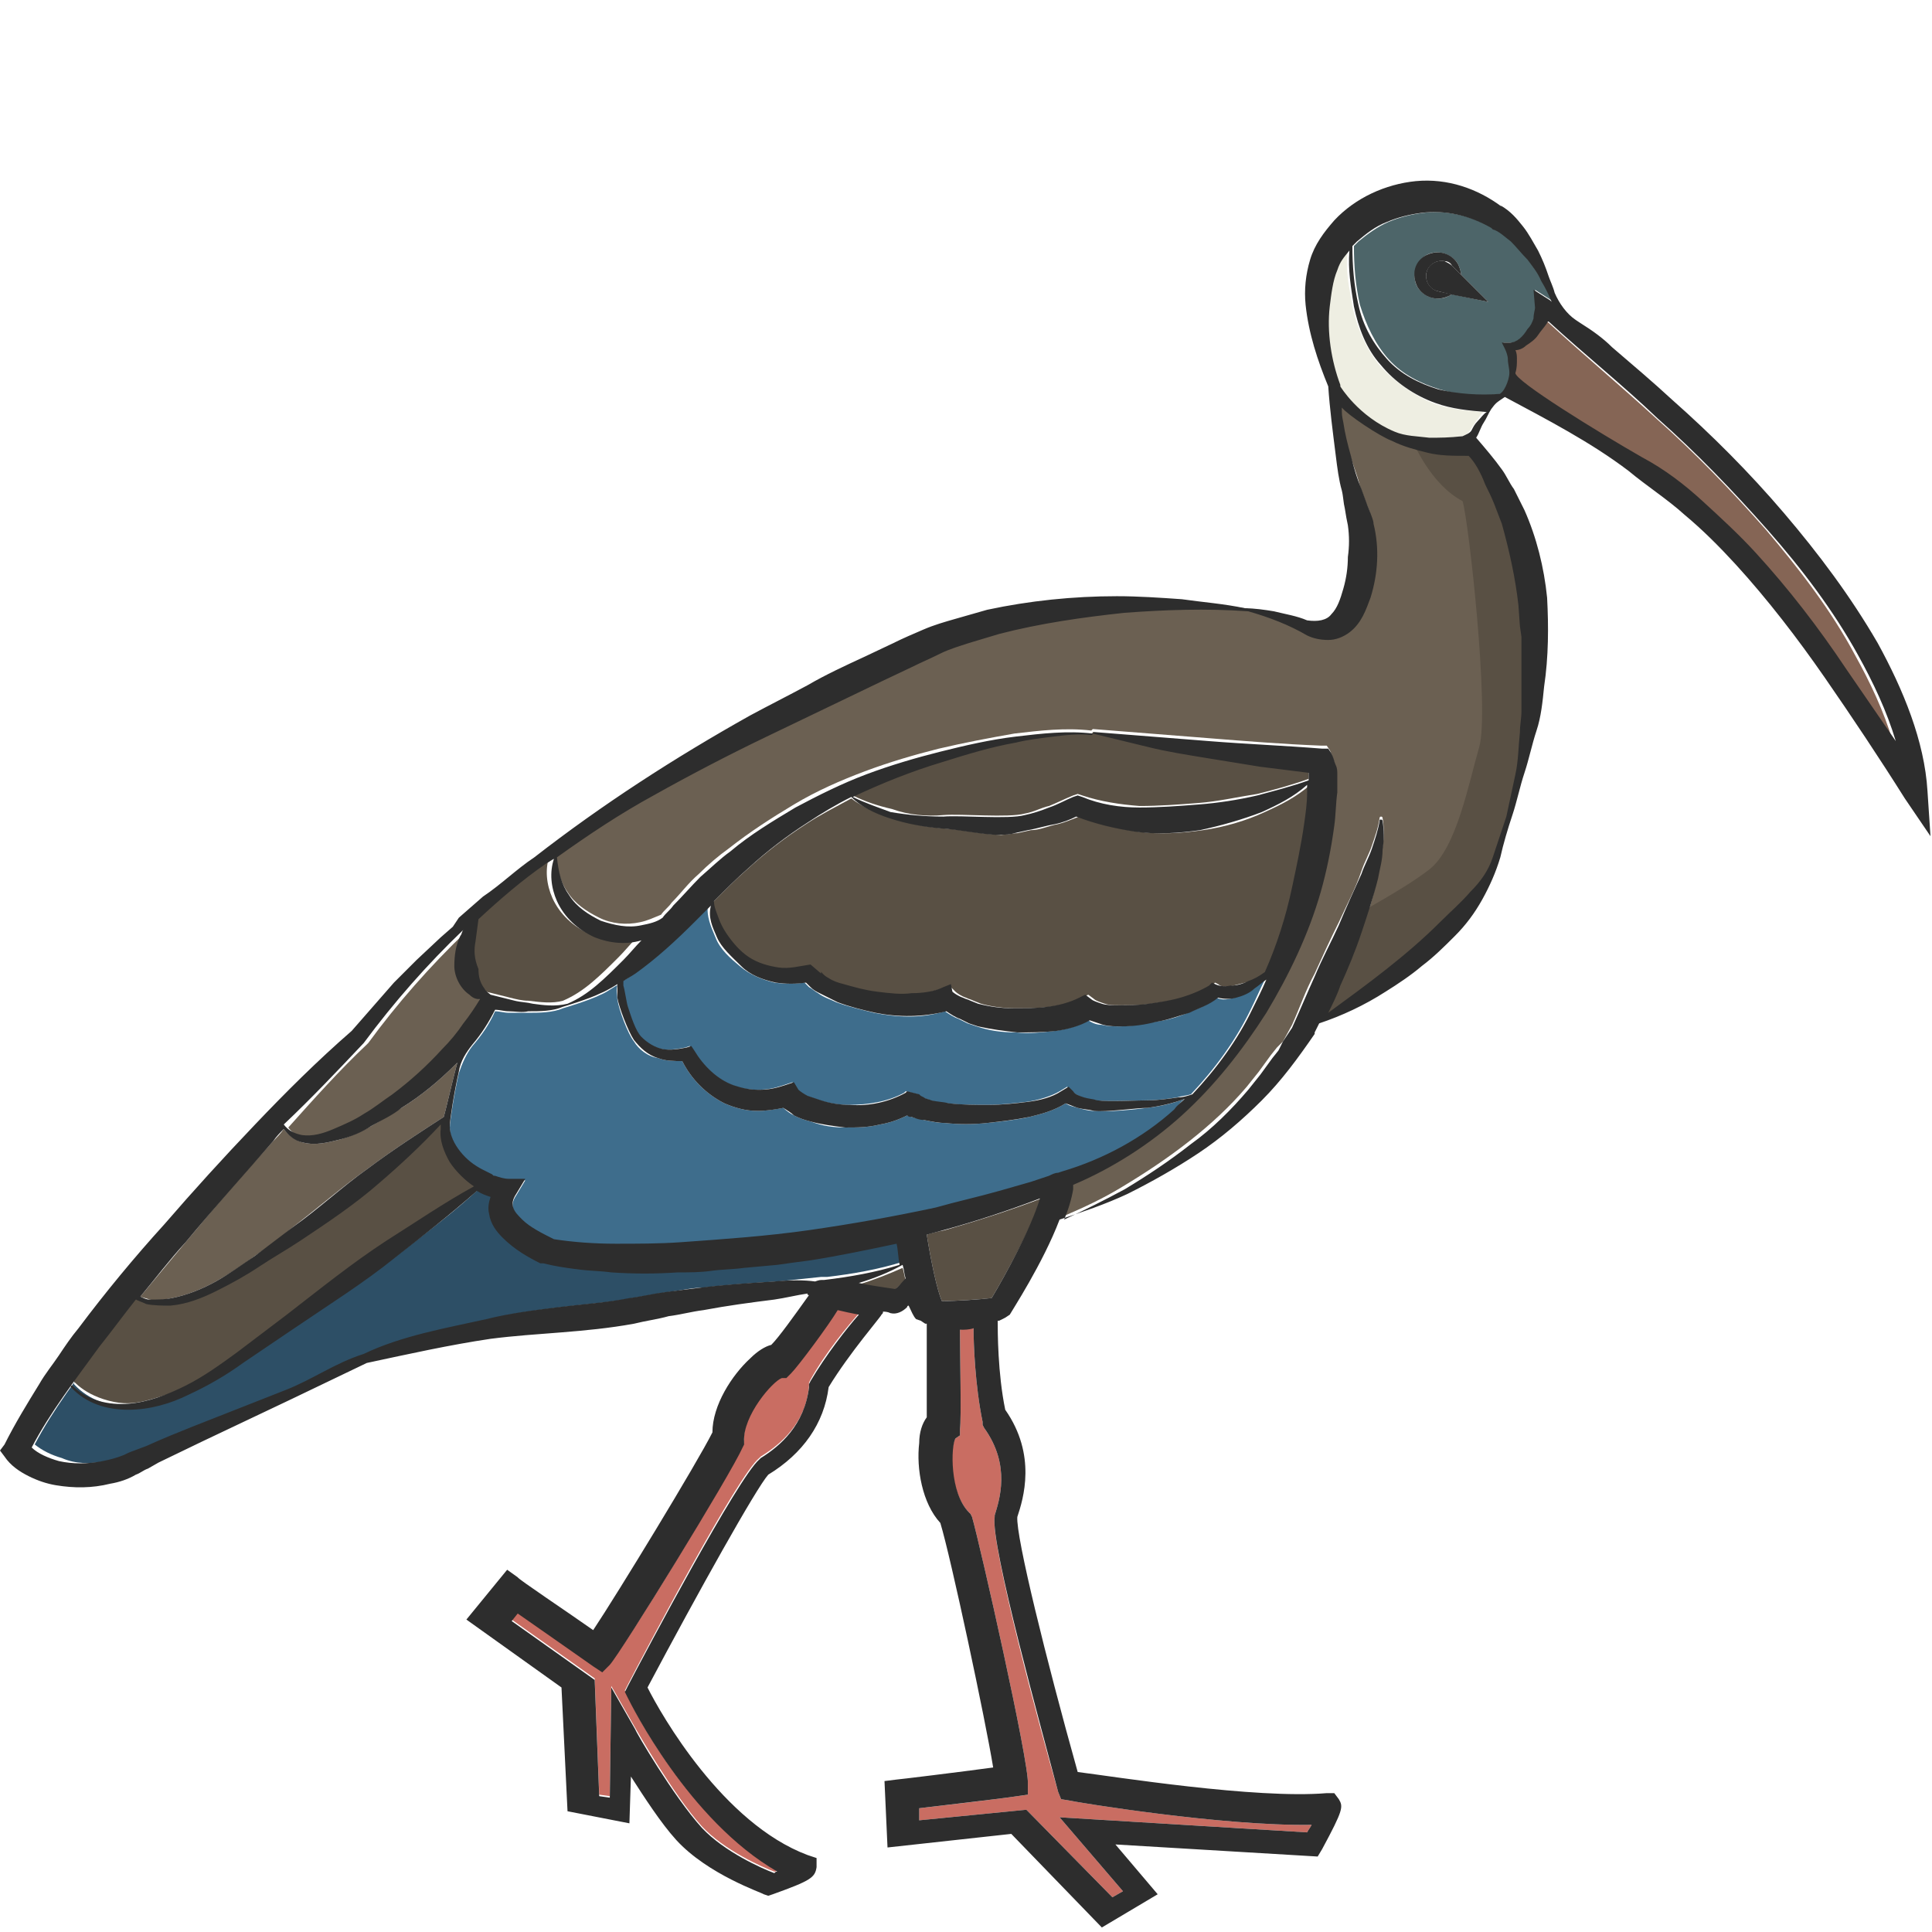 <?xml version="1.0" encoding="utf-8"?>
<!-- Generator: Adobe Illustrator 23.0.0, SVG Export Plug-In . SVG Version: 6.00 Build 0)  -->
<svg version="1.1" id="Layer_1" xmlns="http://www.w3.org/2000/svg" xmlns:xlink="http://www.w3.org/1999/xlink" x="0px" y="0px"
	 viewBox="0 0 128 128" 
width="128" height="128"
style="enable-background:new 0 0 128 128;" xml:space="preserve">
<style type="text/css">
	.st0{fill:#6B6052;}
	.st1{fill:#C96D62;}
	.st2{fill:#2D4F66;}
	.st3{fill:#595044;}
	.st4{fill:#3E6D8C;}
	.st5{fill:#4D6569;}
	.st6{fill:#856555;}
	.st7{fill:#EEEEE2;}
	.st8{fill:#2D2D2D;}
</style>
<g>
	<path class="st0" d="M11.4,86c1-0.2,2-0.6,2.9-1.1c0.9-0.5,1.8-1.1,2.6-1.7c0.9-0.6,1.7-1.2,2.5-1.9c1.7-1.3,3.3-2.7,5-3.9
		c1.6-1.2,3.3-2.3,5-3.4c0.1-0.3,0.6-2.5,0.9-3.6c0,0-0.1,0.1-0.1,0.1c-1.1,1.1-2.3,2.1-3.6,2.9c-0.7,0.4-1.3,0.8-2,1.2
		c-0.7,0.4-1.4,0.7-2.1,0.9c-0.8,0.2-1.6,0.4-2.4,0.2c-0.5-0.1-1-0.5-1.3-0.9c-0.2,0.3-0.5,0.6-0.7,0.8c-2,2.2-3.9,4.4-5.8,6.7
		c-1,1.2-2,2.4-3,3.6c0.2,0.1,0.4,0.1,0.6,0.2C10.4,86.2,10.9,86.1,11.4,86z"/>
	<path class="st0" d="M20.2,75.3c0.7,0.1,1.4-0.1,2.1-0.4c0.7-0.3,1.3-0.6,2-1c0.6-0.4,1.3-0.8,1.9-1.3c1.2-0.9,2.3-1.9,3.3-3
		c0.5-0.6,0.9-1.1,1.4-1.7c0.4-0.5,0.8-1.1,1.1-1.6c-0.2-0.1-0.5-0.2-0.7-0.3c-0.6-0.4-1-1.2-1-1.9c-0.1-0.7,0.1-1.4,0.4-2
		c0.1-0.1,0.1-0.3,0.2-0.4c-2.4,2.3-4.6,4.8-6.5,7.4l0,0l-0.1,0.1c-1.8,1.7-3.5,3.6-5.2,5.5C19.3,75,19.7,75.3,20.2,75.3z"/>
	<path class="st1" d="M52.4,90.9l-0.3,0.3l-0.3,0c-0.7,0.2-2.6,2.5-2.5,4.2l0,0.2l-0.1,0.2c-0.8,1.8-7.9,13.5-8.8,14.4l-0.5,0.5
		l-0.6-0.4c-1-0.7-3.8-2.6-5-3.5l-0.4,0.5l5.5,3.9l0.3,7.7l0.7,0.1l0.1-7.3l1.6,2.8c0,0,2.5,4.4,4.4,6.5c1.5,1.6,4,2.7,4.8,3
		c0.1,0,0.1,0,0.2-0.1c-6-3.4-9.8-11.2-9.9-11.5l-0.2-0.4l0.2-0.4c1.2-2.3,7.3-13.9,8.7-15l0.1-0.1c1.3-0.8,3-2.2,3.2-4.7l0-0.2
		l0.1-0.2c1-1.8,2.5-3.6,3.3-4.5c-0.5-0.1-1-0.2-1.4-0.3C54.9,87.6,52.9,90.4,52.4,90.9z"/>
	<path class="st2" d="M54.8,84.6c1.7-0.2,3.4-0.5,5-1c-0.1-0.5-0.2-1-0.2-1.4c-1.9,0.4-3.8,0.8-5.7,1.1c-0.7,0.1-1.4,0.2-2.2,0.3
		l-2.2,0.2c-0.7,0.1-1.5,0.1-2.2,0.2c-0.7,0-1.5,0.1-2.2,0.1c-1.5,0-2.9,0-4.4,0c-0.7,0-1.5-0.1-2.2-0.2c-0.7-0.1-1.5-0.2-2.3-0.4
		l-0.1,0l-0.1,0c-0.8-0.5-1.7-1-2.5-1.7c-0.4-0.4-0.8-0.9-0.9-1.6c-0.1-0.4,0-0.7,0.1-1.1c-0.3-0.1-0.6-0.2-0.9-0.4
		c-1.7,1.6-3.6,3-5.4,4.4c-2.2,1.7-4.5,3.1-6.7,4.7l-3.4,2.3c-1.1,0.8-2.3,1.5-3.6,2.1c-1.3,0.6-2.6,1-4,1c-1.4,0-2.8-0.4-3.8-1.5
		c0,0,0-0.1,0-0.1c0,0,0.1,0,0.1,0l0,0c1,0.9,2.4,1.3,3.7,1.2c1.3-0.1,2.6-0.6,3.8-1.2c1.2-0.6,2.3-1.4,3.4-2.2l3.3-2.5
		c2.2-1.6,4.3-3.3,6.6-4.9c1.9-1.3,3.8-2.5,5.8-3.6c0,0,0,0,0,0c-0.6-0.4-1.2-0.9-1.6-1.6c-0.4-0.6-0.6-1.4-0.6-2.2
		c0-0.1,0-0.2,0-0.3c-1.3,1.4-2.7,2.7-4.1,3.9c-1.6,1.4-3.4,2.6-5.2,3.8c-0.9,0.6-1.8,1.2-2.7,1.7c-0.9,0.6-1.8,1.1-2.8,1.6
		c-1,0.5-2,0.8-3.1,1c-0.5,0.1-1.1,0.1-1.6-0.1c-0.2-0.1-0.5-0.1-0.7-0.3c-0.8,1-1.6,2.1-2.4,3.1c-1.6,2.2-3.3,4.4-4.5,6.7
		c0.5,0.4,1.1,0.7,1.8,0.9C5,97,6,97,7,96.8c0.5-0.1,1-0.2,1.4-0.4c0.2-0.1,0.5-0.2,0.7-0.3l0.8-0.3c1-0.4,2-0.9,3.1-1.3l6.1-2.4
		c1.8-0.7,3.4-1.7,5.2-2.4c2.5-1.2,5.4-1.7,8.1-2.3c1.6-0.4,3.2-0.6,4.8-0.8c1.6-0.2,3.2-0.3,4.7-0.6c0.7-0.1,1.6-0.3,2.4-0.4
		c0.8-0.1,1.6-0.3,2.4-0.3c1.6-0.2,3.2-0.3,4.8-0.4c1-0.1,1.9-0.2,2.9-0.3C54.4,84.6,54.5,84.6,54.8,84.6z"/>
	<path class="st3" d="M53.4,54.6c-1.4,0.9-2.7,1.9-3.9,3c-0.8,0.7-1.5,1.4-2.3,2.2c0,0.4,0.2,0.7,0.3,1.1c0.2,0.3,0.3,0.7,0.5,1
		c0.4,0.6,0.9,1.2,1.5,1.6c0.6,0.4,1.3,0.6,2,0.7c0.7,0.1,1.4-0.1,2.1-0.2l0.7,0.6c0-0.2,0,0,0.1,0c0.1,0.1,0.3,0.2,0.4,0.3
		c0.3,0.2,0.7,0.3,1,0.4c0.7,0.2,1.5,0.4,2.2,0.5c0.8,0.1,1.5,0.1,2.3,0.1c0.7,0,1.5-0.2,2.1-0.4l0.5-0.2l0.4,0.4
		c0.1,0.1,0.4,0.3,0.7,0.4c0.2,0.1,0.3,0.1,0.5,0.2l0.5,0.2c0.7,0.2,1.5,0.3,2.3,0.3c0.8,0,1.5,0,2.3-0.1c0.7-0.1,1.5-0.3,2.1-0.6
		l0.4-0.2l0.4,0.3c0.1,0.1,0.4,0.2,0.7,0.3c0.3,0.1,0.6,0.1,1,0.1c0.7,0,1.4,0,2.1-0.1c0.7-0.1,1.4-0.2,2.1-0.4
		c0.7-0.2,1.4-0.4,1.9-0.8l0.2-0.2l0.2,0.1c0.2,0.2,0.6,0.2,1,0.1c0.4-0.1,0.8-0.2,1.2-0.3c0.4-0.2,0.8-0.4,1.1-0.6
		c0.7-1.8,1.3-3.7,1.8-5.6c0.3-1.4,0.6-2.8,0.8-4.2c0.1-0.7,0.2-1.4,0.2-2.1c0-0.2,0-0.3,0-0.5c-0.9,0.8-1.9,1.3-3,1.8
		c-1.3,0.6-2.7,1-4.1,1.2c-1.4,0.2-2.9,0.3-4.3,0.1c-1.3-0.2-2.7-0.5-3.9-1c-0.5,0.2-1,0.4-1.4,0.5c-0.6,0.1-1.2,0.4-1.8,0.4
		l-0.9,0.2c-0.3,0-0.6,0.1-0.9,0.1c-0.6,0.1-3.2-0.4-3.8-0.4c-1.2-0.1-2.4-0.3-3.6-0.7c-1-0.3-1.9-0.7-2.7-1.3
		C55.3,53.5,54.3,54,53.4,54.6z"/>
	<path class="st3" d="M29.5,74.1c-0.2,0.1,0.7,3.7,2.5,4.3c-1.5,0.8-8.6,6.1-9.8,6.7s-7.2,6.2-9.7,6.9c-2.5,0.6-3.4,1.3-5.3,0.8
		c-1.9-0.5-2.6-1.6-2.6-1.7s4.2-5.3,4.2-5.3s-0.2,0.3,1.3,0.6s2.6-0.2,5.1-1.5s9.8-7.4,10.1-7.6C25.5,77.1,29.5,74.1,29.5,74.1z"/>
	<path class="st3" d="M56.9,85.1c0.8,0.1,1.7,0.3,2.4,0.4c0.1-0.2,0.4-0.4,0.7-0.7c0,0,0,0,0,0c-0.1-0.3-0.1-0.5-0.2-0.8
		C58.9,84.4,57.9,84.8,56.9,85.1z"/>
	<path class="st3" d="M62.5,54c1.2-0.1,4.3,0.2,5.4-0.1c0.6-0.1,1.1-0.4,1.6-0.5c0.5-0.2,1.1-0.5,1.6-0.7l0.3-0.1l0.3,0.1
		c1.2,0.4,2.5,0.6,3.8,0.7c1.3,0,2.6-0.1,3.9-0.2c1.3-0.1,2.6-0.4,3.9-0.6c1.2-0.3,2.3-0.6,3.4-1c0,0,0-0.1,0-0.1c0-0.1,0-0.3,0-0.4
		l-3.2-0.4c-1.2-0.2-2.5-0.4-3.7-0.6c-1.2-0.2-2.5-0.4-3.7-0.7c-1.2-0.3-2.5-0.5-3.7-0.9c0,0,0,0,0,0c0,0,0,0.1-0.1,0.1l0,0
		c-0.8,0-1.7,0-2.5,0.1c-0.8,0.1-1.7,0.3-2.5,0.4c-1.6,0.3-3.3,0.8-4.9,1.3c-2,0.6-4,1.4-5.9,2.3c0.8,0.4,1.7,0.7,2.6,0.9
		C60.2,54,61.4,54.1,62.5,54z"/>
	<path class="st3" d="M31.8,65.3c0.1,0.1,0.2,0.3,0.4,0.4l0,0l0.4,0.1c0.4,0.1,0.8,0.2,1.2,0.3c0.4,0.1,0.8,0.2,1.2,0.2
		c0.8,0.1,1.6,0.2,2.3,0c0.7-0.3,1.3-0.7,1.9-1.2c0.6-0.5,1.2-1.1,1.8-1.7c0.4-0.4,0.8-0.9,1.2-1.3c-1,0.3-2.1,0.2-3.1-0.2
		c-1.1-0.5-2-1.3-2.5-2.4c-0.4-0.9-0.5-1.9-0.2-2.8c-0.2,0.1-0.3,0.2-0.5,0.3c-1.6,1.1-3.1,2.4-4.5,3.7l-0.2,1.5
		c-0.1,0.6-0.1,1.1-0.1,1.6C31.4,64.5,31.5,64.9,31.8,65.3z"/>
	<path class="st4" d="M45.9,61.1c-1.2,1.2-2.5,2.4-3.9,3.4c-0.3,0.2-0.5,0.4-0.8,0.5c0,0.1,0,0.2,0,0.3c0,0.3,0.2,1.1,0.3,1.4
		c0.2,0.6,0.5,1.6,0.9,2c0.4,0.4,0.9,0.7,1.4,0.8c0.5,0.1,1.1,0,1.6-0.1l0.3-0.1l0.2,0.3c0.6,1,1.6,1.9,2.6,2.3
		c0.5,0.2,1.1,0.3,1.7,0.3c0.6,0,1.1-0.1,1.7-0.3l0.6-0.2l0.3,0.5c0,0.1,0.3,0.2,0.6,0.4c0.3,0.1,0.6,0.2,0.9,0.3
		c0.6,0.2,1.3,0.3,1.9,0.3c1.3,0,2.6-0.2,3.7-0.8l0.1-0.1l0.8,0.2c0,0,0.1,0,0.1,0.1l0.2,0.1c0.1,0.1,0.4,0.1,0.5,0.2
		c0.4,0.1,0.8,0.2,1.2,0.2c0.8,0.1,1.7,0.1,2.6,0.1c0.9,0,1.7-0.1,2.6-0.2c0.8-0.1,1.7-0.4,2.2-0.7l0.5-0.3l0.3,0.3
		c0.1,0.1,0.4,0.3,0.7,0.4c0.3,0.1,0.6,0.2,0.9,0.2c0.7,0.1,2.7,0,3.4,0c0.7,0,1.4-0.1,2-0.2c0.3-0.1,0.6-0.1,0.9-0.2
		c1.6-1.7,3-3.6,4-5.7c0.3-0.6,0.6-1.3,0.9-1.9c-0.2,0.2-0.5,0.4-0.8,0.6c-0.4,0.2-0.8,0.4-1.2,0.6c-0.4,0.1-0.8,0.2-1.2,0
		c-0.6,0.5-1.2,0.7-1.9,1c-0.7,0.3-1.4,0.5-2.2,0.6c-0.7,0.1-1.5,0.3-2.3,0.3c-0.4,0-0.8,0-1.2-0.1c-0.3,0-0.6-0.1-0.9-0.3
		c-0.7,0.4-1.5,0.6-2.2,0.7c-0.9,0.1-1.7,0.2-2.6,0.1c-0.9,0-1.7-0.1-2.6-0.4l-0.6-0.2c-0.2-0.1-0.4-0.2-0.6-0.3
		c-0.3-0.1-0.6-0.3-0.9-0.5c-1.6,0.5-3.2,0.4-4.7,0.1c-0.8-0.2-1.7-0.4-2.5-0.7c-0.4-0.2-0.8-0.3-1.2-0.6c-0.2-0.1-0.4-0.3-0.6-0.4
		c-0.1-0.1-0.2-0.2-0.3-0.3c-0.7,0.1-1.3,0.1-2,0c-0.8-0.2-1.6-0.5-2.3-1.1c-0.6-0.5-1.3-1.1-1.6-1.9c-0.3-0.7-0.6-1.4-0.5-2.1
		C46.5,60.4,46.3,60.6,45.9,61.1z"/>
	<path class="st5" d="M99.8,23.1l-0.2-0.4l0.5,0c0.5,0,0.9-0.5,1.2-0.9c0.1-0.2,0.3-0.5,0.4-0.7c0.1-0.2,0.2-0.6,0.1-0.7l-0.1-1.2
		l1.1,0.7l0.1,0.1c-0.2-0.5-0.4-1-0.7-1.4c-0.3-0.5-0.6-0.9-0.9-1.4c-0.3-0.4-0.7-0.9-1.1-1.2c-0.4-0.4-0.8-0.7-1.2-0.8l0,0
		l-0.1-0.1c-1.4-0.8-3.1-1.2-4.6-1c-0.8,0.1-1.6,0.3-2.3,0.6c-0.7,0.3-1.4,0.8-2,1.3c-0.1,0.1-0.2,0.2-0.3,0.3
		c0,1.3,0.1,2.6,0.4,3.9c0.4,1.3,1,2.6,1.9,3.6c0.9,1,2.1,1.6,3.4,2c1.3,0.4,2.7,0.5,4,0.3l0,0c0.2,0,0.7-0.9,0.7-1.4
		c0-0.3,0-0.6-0.1-0.9C99.9,23.5,99.9,23.3,99.8,23.1z M96.2,19.5c-0.1,0-0.1,0.1-0.2,0.1c-0.7,0.4-1.7,0.1-2.1-0.6
		c-0.4-0.7-0.1-1.7,0.6-2.1s1.7-0.1,2.1,0.6c0.1,0.2,0.2,0.5,0.2,0.7l1.8,1.8L96.2,19.5z"/>
	<path class="st1" d="M65.1,94.4l0-0.2c-0.5-2.4-0.6-5.2-0.6-6.2c-0.3,0-0.6,0-0.9,0.1c0,1.5,0.1,5.9,0,6.6l0,0.4l-0.3,0.2
		c-0.4,0.6-0.4,3.6,0.9,4.9l0.1,0.1l0.1,0.2c0.5,1.7,3.8,16.3,3.7,17.7l0,0.7l-0.7,0.1c-1.3,0.2-4.8,0.6-6.5,0.8l0,0.8l7.1-0.7
		l5.7,5.8l0.7-0.4l-4.2-4.9l16.4,1c0.1-0.2,0.2-0.3,0.3-0.5c-5.9,0.1-15.6-1.5-16-1.6l-0.6-0.1l-0.2-0.5c-1.1-3.8-4.5-16.4-4.2-18.2
		l0-0.1c0.3-1,1.1-3.3-0.7-5.8L65.1,94.4z"/>
	<path class="st6" d="M117,35.1c-2.3-2.6-4.7-5.1-7.3-7.4c-2.4-2.2-4.8-4.2-7.2-6.4c0,0,0,0.1-0.1,0.1c-0.2,0.3-0.4,0.6-0.6,0.8
		c-0.2,0.3-0.5,0.5-0.8,0.7c-0.2,0.1-0.4,0.2-0.7,0.3c0,0.2,0.1,0.4,0.1,0.6c0,0.3,0,0.6-0.1,0.9c-0.1,0.6,5.6,4,8.4,5.6
		c1.5,0.8,2.7,1.8,4,2.9c1.2,1.1,2.4,2.2,3.5,3.4c2.2,2.4,4.2,5,6,7.7c1.1,1.6,2.1,3.2,3.2,4.8c-0.6-2-1.5-3.9-2.5-5.7
		C121.3,40.4,119.2,37.7,117,35.1z"/>
	<path class="st4" d="M78.5,72.8c-0.8,0.3-1.6,0.5-2.5,0.6c-0.7,0.1-2.8,0.3-3.5,0.2c-0.4,0-0.7-0.1-1.1-0.2
		c-0.3-0.1-0.5-0.1-0.8-0.3c-0.8,0.5-1.6,0.7-2.4,0.9c-0.9,0.2-1.8,0.3-2.8,0.4c-0.9,0.1-1.9,0.1-2.8,0c-0.5,0-0.9-0.1-1.4-0.2
		c-0.3-0.1-0.5-0.1-0.8-0.2c-0.1,0-0.2-0.1-0.3-0.1c-0.6,0.3-1.2,0.5-1.8,0.6c-0.8,0.2-1.5,0.2-2.3,0.2c-0.8,0-1.5-0.1-2.3-0.4
		c-0.4-0.1-0.7-0.2-1.1-0.4c-0.2-0.1-0.5-0.3-0.7-0.5c-0.6,0.1-1.1,0.2-1.7,0.2c-0.8,0-1.5-0.2-2.2-0.5c-1.2-0.6-2.2-1.6-2.8-2.8
		c-0.5,0-1.1,0-1.6-0.2C42.9,70,42.3,69.5,42,69c-0.4-0.5-1-2.1-1.1-2.8c0-0.3-0.1-0.6,0-0.9c0-0.1-0.6,0.4-1.1,0.6
		c-0.8,0.4-2.5,0.9-2.5,0.9c-0.7,0.3-1.6,0.3-2.3,0.3c-0.4,0-0.9,0-1.3,0c-0.3,0-0.6-0.1-0.9-0.1c-0.4,0.9-0.9,1.6-1.5,2.3
		c-0.4,0.5-0.7,1.2-0.9,1.8c-0.3,1.3-0.6,3.2-0.6,3.6c0,0.6,0.3,1.2,0.7,1.7c0.4,0.5,0.9,0.9,1.5,1.2c0.2,0.1,0.4,0.2,0.6,0.3
		c0.1,0,0.1,0,0.2,0.1c0.3,0.1,0.7,0.2,0.9,0.2l1.1,0l-0.6,1c-0.2,0.3-0.3,0.6-0.2,0.9c0.1,0.3,0.3,0.6,0.6,0.8
		c0.6,0.5,1.3,0.9,2.1,1.3c1.3,0.2,2.7,0.3,4.1,0.3c1.4,0,2.8,0,4.3-0.1c2.9-0.2,5.7-0.4,8.5-0.8c2.8-0.4,5.7-0.9,8.4-1.5
		c1.4-0.3,2.8-0.6,4.2-1.1c0.7-0.2,1.4-0.4,2.1-0.6l1.2-0.4c0.2-0.1,0.4-0.2,0.6-0.2l0.3-0.1c2.7-0.8,5.3-2.2,7.4-4.1
		C78,73.3,78.2,73,78.5,72.8z"/>
	<path class="st7" d="M91.4,24.2c-0.9-1.1-1.5-2.5-1.8-3.9c-0.2-1.3-0.5-2.4-0.3-3.7c-0.4,0.5-0.5,0.7-0.8,1.3
		c-0.3,0.7-0.5,1.5-0.5,2.4c-0.1,1.7,0.1,3.5,0.7,5.2l0,0.1c0,0,1.2,2,3.6,3c0.7,0.3,1.5,0.4,2.3,0.4c0.7,0,1.3,0.1,2.2-0.1
		c0.2,0,0.5-0.2,0.6-0.4c0.1-0.2,0.3-0.4,0.4-0.6c0.2-0.2,0.3-0.5,0.5-0.6c-1.2-0.1-2.3-0.2-3.4-0.6C93.7,26.2,92.4,25.3,91.4,24.2z
		"/>
	<path class="st3" d="M61.4,81.8c0.3,1.9,0.7,3.7,1,4.4c0.9,0,2.4-0.1,3.3-0.2c0.9-1.5,2.6-4.6,3.3-6.6c-2.1,0.8-4.3,1.5-6.4,2.1
		C62.1,81.6,61.7,81.7,61.4,81.8z"/>
	<path class="st0" d="M97.2,30C97.2,30,97.2,30,97.2,30c-1,0.1-1.8,0-2.7-0.2c-0.8-0.2-1.6-0.4-2.4-0.8c-0.8-0.4-2.9-1.7-3.3-2.2
		c0,0.5,0,0.5,0.1,1c0.1,0.8,0.3,1.5,0.5,2.2c0.2,0.7,0.5,1.4,0.7,2.2l0.4,1.1l0.2,0.5c0.1,0.2,0.1,0.4,0.2,0.7
		c0.3,1.7,0.2,3.3-0.2,4.9c-0.3,0.8-0.6,1.7-1.4,2.3c-0.4,0.3-0.9,0.5-1.4,0.5c-0.5,0-1-0.1-1.4-0.3l0,0c-1.2-0.6-2.5-1.1-3.9-1.6
		c-2.7-0.2-5.5-0.1-8.2,0.1c-2.8,0.2-5.6,0.6-8.3,1.4l-2,0.6c-0.6,0.2-1.3,0.5-1.9,0.7c-0.6,0.3-1.3,0.5-1.9,0.9l-1.9,0.9l-7.7,3.7
		c-2.5,1.2-5.1,2.5-7.5,3.9c-2.2,1.3-4.4,2.6-6.4,4.1c0.1,0.9,0.3,1.8,0.8,2.5c0.5,0.8,1.3,1.3,2.1,1.7c0.8,0.4,1.8,0.5,2.7,0.3
		c0.5-0.1,0.9-0.3,1.4-0.5c0.2-0.3,0.5-0.5,0.7-0.8c0.6-0.6,1.1-1.3,1.8-1.9c0.6-0.6,1.3-1.2,2-1.7c1.4-1.1,2.8-2,4.3-2.9
		c1.5-0.9,3.1-1.6,4.7-2.2c1.6-0.6,3.3-1.1,4.9-1.5c1.7-0.4,3.3-0.7,5-1c1.7-0.2,3.4-0.4,5.1-0.2c0,0,0,0,0,0c0,0,0.1-0.1,0.1-0.1
		l3.8,0.3l3.8,0.3c2.5,0.2,5,0.4,7.5,0.5l0.4,0l0.2,0.3c0.2,0.4,0.2,0.6,0.3,0.8c0,0.2,0.1,0.4,0.1,0.6c0,0.4,0,0.8,0,1.2
		c0,0.8-0.1,1.5-0.2,2.2c-0.2,1.5-0.5,2.9-0.9,4.4c-0.8,2.8-2.1,5.5-3.6,8c-1.6,2.5-3.4,4.8-5.6,6.8c-2.1,1.9-4.5,3.5-7.2,4.6
		c0,0.1,0,0.2,0,0.3c-0.1,0.6-0.3,1.3-0.6,2c1.4-0.6,2.7-1.2,4-2c1.5-0.9,3-1.9,4.4-3c1.4-1.1,2.7-2.3,3.8-3.6l0.8-1l0.8-1.1
		l0.4-0.5L85,69l0.6-1.1c0.5-1.1,0.9-2.3,1.5-3.4c0.5-1.1,1-2.2,1.6-3.4c0.5-1.1,1.1-2.2,1.5-3.4c0.2-0.6,0.5-1.1,0.7-1.7
		c0.2-0.6,0.4-1.1,0.5-1.8l0,0c0-0.1,0.1-0.1,0.1-0.1c0,0,0.1,0,0.1,0.1c0.1,0.6,0.1,1.3,0,1.9c-0.1,0.6-0.2,1.3-0.3,1.9
		c-0.3,1.2-0.6,2.5-1.1,3.6c-0.4,1.2-0.9,2.4-1.4,3.5c-0.3,0.6-0.6,1.2-0.8,1.8c2.6-1.9,5.1-3.8,7.4-6c0.7-0.6,1.4-1.3,2-2
		c0.6-0.7,1.1-1.4,1.5-2.3c0.3-0.9,0.7-1.8,0.9-2.7c0.2-0.5,0.2-0.9,0.3-1.4c0.1-0.5,0.2-0.9,0.3-1.4c0.2-0.9,0.2-1.9,0.3-2.8
		c0-0.5,0.1-0.9,0.1-1.4c0-0.5,0-0.9,0-1.4c0-0.5,0.1-0.9,0-1.4l0-1.4l0-0.7l-0.1-0.7l-0.1-1.4c-0.3-1.8-0.6-3.7-1.1-5.4L99,33.3
		c-0.2-0.4-0.4-0.9-0.6-1.3C98.1,31.3,97.7,30.6,97.2,30C97.2,30,97.2,30,97.2,30z"/>
	<path class="st8" d="M95.3,19.3c-0.5-0.1-0.9-0.6-0.8-1.2c0.1-0.5,0.6-0.9,1.2-0.8c0.2,0,0.4,0.1,0.5,0.3l0.6,0.6
		c0-0.2-0.1-0.5-0.2-0.7c-0.4-0.7-1.3-1-2.1-0.6s-1,1.3-0.6,2.1c0.4,0.7,1.3,1,2.1,0.6c0.1,0,0.1-0.1,0.2-0.1L95.3,19.3L95.3,19.3z"
		/>
	<path class="st3" d="M93.6,29.3c0.1,0.1,1.2,2.8,3.3,3.9c0.4,1.3,1.8,13.9,1.1,16.3c-0.7,2.4-1.5,6.7-3.3,8.1
		c-1.8,1.4-4.8,2.9-4.9,3.1s-2.9,7-2.9,7s2.8-0.7,5.7-3c3-2.2,4.8-4.7,5.5-5.7c0.7-1,2.9-8.3,2.9-8.3s1.6-6.6,0.6-9.5
		c-1-2.8-1.8-9.4-3-10.4c-1.2-1.1-2.2-1.4-2.5-1.5C95.9,29.3,93.6,29.3,93.6,29.3z"/>
	<path class="st8" d="M96.2,17.6c-0.1-0.1-0.3-0.2-0.5-0.3c-0.5-0.1-1.1,0.2-1.2,0.8c-0.1,0.5,0.2,1.1,0.8,1.2l0,0l0.8,0.2l2.5,0.5
		l-1.8-1.8L96.2,17.6z"/>
	<path class="st8" d="M124.4,42.6c-1.8-3.1-3.9-5.9-6.2-8.6c-2.3-2.7-4.8-5.2-7.4-7.5c-1.3-1.2-2.6-2.3-4-3.5
		c-0.6-0.6-1.3-1.1-2.1-1.6l-0.3-0.2c-0.6-0.4-1.1-1.1-1.4-1.8c-0.1-0.4-0.3-0.8-0.4-1.1c-0.2-0.6-0.4-1.1-0.7-1.7
		c-0.3-0.5-0.6-1.1-1-1.6c-0.4-0.5-0.8-1-1.5-1.4l0.1,0.1c-1.6-1.2-3.6-1.9-5.7-1.7c-2,0.2-4,1.1-5.4,2.6c-0.7,0.8-1.3,1.6-1.6,2.6
		c-0.3,1-0.4,2-0.3,3c0.2,1.9,0.8,3.7,1.5,5.4c0.1,1.5,0.3,3,0.5,4.6c0.1,0.8,0.2,1.6,0.4,2.3c0.1,0.4,0.1,0.8,0.2,1.2l0.1,0.6
		l0.1,0.5c0.1,0.7,0.1,1.4,0,2.1c0,0.7-0.1,1.4-0.3,2.1c-0.2,0.7-0.4,1.3-0.8,1.7c-0.3,0.4-0.9,0.5-1.6,0.4l0,0
		c-0.7-0.3-1.4-0.4-2.2-0.6c-0.6-0.1-1.3-0.2-1.9-0.2c-1.4-0.3-2.8-0.4-4.2-0.6c-1.4-0.1-2.9-0.2-4.3-0.2c-2.9,0-5.8,0.3-8.6,0.9
		l-2.1,0.6c-0.7,0.2-1.4,0.4-2.1,0.7c-0.7,0.3-1.4,0.6-2,0.9l-1.9,0.9c-1.3,0.6-2.6,1.2-3.8,1.9c-1.3,0.7-2.5,1.3-3.8,2
		c-5,2.8-9.8,5.9-14.3,9.4c-1.2,0.8-2.2,1.8-3.4,2.6l-1.6,1.4L30,61.4l-0.8,0.7l-1.6,1.5l-1.5,1.5l-0.7,0.8l-0.7,0.8l-1.4,1.6
		c-2.3,2-4.4,4.1-6.4,6.2c-2.1,2.2-4.1,4.4-6,6.6c-2,2.2-3.9,4.5-5.7,6.9c-0.5,0.6-0.9,1.2-1.3,1.8c-0.4,0.6-0.9,1.2-1.3,1.9
		c-0.8,1.3-1.6,2.6-2.3,4L0,96.1l0.3,0.4c0.4,0.6,1,1,1.6,1.3c0.6,0.3,1.2,0.5,1.8,0.6c1.2,0.2,2.4,0.2,3.6-0.1
		c0.6-0.1,1.2-0.3,1.7-0.6c0.3-0.1,0.5-0.3,0.8-0.4l0.7-0.4l2.9-1.4l5.9-2.8l5-2.4c2.8-0.6,5.5-1.2,8.2-1.6c3.1-0.4,6.2-0.4,9.5-1
		c0.8-0.2,1.6-0.3,2.3-0.5c0.8-0.1,1.5-0.3,2.3-0.4c1.6-0.3,3.1-0.5,4.7-0.7c0.7-0.1,1.5-0.3,2.2-0.4c0,0.1,0,0.1,0.1,0.1
		c-1,1.4-2,2.8-2.5,3.3c-0.4,0.1-0.9,0.4-1.4,0.9c-1.2,1.1-2.5,3.1-2.5,4.9c-1,2-6.3,10.7-7.9,13.1c-1.7-1.2-5-3.4-5-3.5l-0.7-0.5
		l-2.7,3.3l6.3,4.5l0.4,8.2l4.1,0.8l0.1-3.1c0.9,1.4,2,3.1,3,4.2c2.1,2.3,5.7,3.5,5.8,3.6l0.3,0.1l0.3-0.1c2.5-0.9,2.8-1.1,2.9-1.8
		l0-0.6l-0.6-0.2c-5.6-2.1-9.7-9.3-10.6-11.1c3.4-6.4,7.2-13.2,8-14.1c2.3-1.4,3.7-3.4,4-5.8c1.4-2.3,3.5-4.7,3.5-4.8
		c0.1-0.1,0.1-0.1,0.1-0.2c0.1,0,0.3,0,0.5,0.1c0.4,0.1,0.8-0.1,1.1-0.4c0-0.1,0.1-0.1,0.1-0.1c0.2,0.4,0.3,0.7,0.5,0.9l0.3,0.1
		l0.3,0.2c0,0,0.1,0,0.1,0c0,2.1,0,5.2,0,6.2c-0.3,0.4-0.5,1-0.5,1.7c-0.2,1.7,0.2,4,1.4,5.3c0.7,2.3,3,13.1,3.5,16.2
		c-2.2,0.3-6.3,0.8-6.4,0.8l-0.8,0.1l0.2,4.4l8.2-0.9l6,6.2l3.7-2.2l-2.8-3.3l13.4,0.8l0.3-0.5c1.4-2.6,1.4-2.8,1.1-3.3l-0.3-0.4
		l-0.5,0c-4.7,0.4-14.1-1.1-16.5-1.4c-2.1-7.5-4.1-15.6-4-16.9c0.4-1.2,1.3-4.1-0.8-7.1c-0.5-2.4-0.5-5.2-0.5-5.9c0,0,0.1,0,0.1,0
		l0.4-0.2l0.3-0.2c0.1-0.2,2.2-3.4,3.3-6.3c1.5-0.5,3-1,4.5-1.7c1.6-0.8,3.2-1.7,4.7-2.7c1.5-1,2.9-2.2,4.2-3.5
		c1.3-1.3,2.4-2.8,3.5-4.4l0-0.1c0.1-0.2,0.2-0.4,0.3-0.6c1.5-0.5,3-1.2,4.4-2.1c0.8-0.5,1.7-1.1,2.4-1.7c0.8-0.6,1.5-1.3,2.2-2
		c0.7-0.7,1.3-1.5,1.8-2.4c0.5-0.9,0.9-1.8,1.2-2.8c0.2-0.9,0.5-1.9,0.8-2.8c0.3-0.9,0.5-1.9,0.8-2.8c0.3-0.9,0.5-1.9,0.8-2.8
		c0.3-0.9,0.4-1.9,0.5-2.9c0.3-2,0.3-4,0.2-5.9c-0.2-2-0.7-4-1.5-5.8l-0.7-1.4c-0.3-0.4-0.5-0.9-0.8-1.3c-0.5-0.7-1.1-1.4-1.7-2.1
		c0.2-0.3,0.3-0.7,0.5-1c0.2-0.3,0.3-0.6,0.5-0.9c0.3-0.4,0.3-0.4,0.9-0.8c2.8,1.5,5.7,3,8.2,4.9c1.2,1,2.6,1.9,3.7,2.9
		c1.2,1,2.3,2.1,3.4,3.3c2.1,2.3,4.1,4.9,5.9,7.5c1.8,2.6,3.6,5.3,5.3,8l1.7,2.5l-0.2-3C127.5,49.1,126.1,45.7,124.4,42.6z
		 M31.5,62.4l0.2-1.5c1.4-1.3,2.9-2.6,4.5-3.7c0.2-0.1,0.3-0.2,0.5-0.3c-0.3,0.9-0.2,1.9,0.2,2.8c0.5,1.1,1.4,1.9,2.5,2.4
		c1,0.4,2.1,0.5,3.1,0.2c-0.4,0.4-0.8,0.9-1.2,1.3c-0.6,0.6-1.2,1.2-1.8,1.7c-0.6,0.5-1.2,0.9-1.9,1.2c-0.8,0.2-1.6,0.1-2.3,0
		c-0.4-0.1-0.8-0.1-1.2-0.2c-0.4-0.1-0.8-0.2-1.2-0.3l-0.4-0.1l0,0c-0.1-0.1-0.3-0.2-0.4-0.4c-0.3-0.4-0.4-0.8-0.4-1.3
		C31.4,63.5,31.4,62.9,31.5,62.4z M58.9,54.2c1.2,0.4,2.4,0.6,3.6,0.7c0.6,0,3.2,0.5,3.8,0.4c0.3,0,0.6,0,0.9-0.1l0.9-0.2
		c0.6-0.1,1.2-0.3,1.8-0.4c0.5-0.1,1-0.3,1.4-0.5c1.3,0.5,2.6,0.8,3.9,1c1.4,0.2,2.9,0.1,4.3-0.1c1.4-0.3,2.8-0.7,4.1-1.2
		c1.1-0.5,2.1-1,3-1.8c0,0.2,0,0.3,0,0.5c0,0.7-0.1,1.4-0.2,2.1c-0.2,1.4-0.5,2.8-0.8,4.2c-0.4,1.9-1,3.8-1.8,5.6
		c-0.4,0.3-0.8,0.5-1.1,0.6c-0.4,0.2-0.8,0.3-1.2,0.3c-0.4,0.1-0.8,0-1-0.1l-0.2-0.1l-0.2,0.2c-0.5,0.3-1.2,0.6-1.9,0.8
		c-0.7,0.2-1.4,0.3-2.1,0.4c-0.7,0.1-1.4,0.1-2.1,0.1c-0.3,0-0.7,0-1-0.1c-0.3-0.1-0.6-0.2-0.7-0.3l-0.4-0.3l-0.4,0.2
		c-0.6,0.3-1.3,0.5-2.1,0.6c-0.7,0.1-1.5,0.1-2.3,0.1c-0.8,0-1.5-0.1-2.3-0.3l-0.5-0.2c-0.2-0.1-0.3-0.1-0.5-0.2
		c-0.3-0.1-0.6-0.3-0.7-0.4L63,65.2l-0.5,0.2c-0.6,0.3-1.4,0.4-2.1,0.4c-0.7,0.1-1.5,0-2.3-0.1c-0.8-0.1-1.5-0.3-2.2-0.5
		c-0.4-0.1-0.7-0.2-1-0.4c-0.2-0.1-0.3-0.2-0.4-0.3c-0.1-0.1-0.1-0.2-0.1,0l-0.7-0.6c-0.7,0.1-1.4,0.3-2.1,0.2
		c-0.7-0.1-1.4-0.3-2-0.7c-0.6-0.4-1.1-1-1.5-1.6c-0.2-0.3-0.4-0.7-0.5-1c-0.1-0.3-0.3-0.7-0.3-1.1c0.7-0.7,1.5-1.5,2.3-2.2
		c1.2-1.1,2.5-2.1,3.9-3c0.9-0.6,1.9-1.2,2.9-1.7C57.1,53.5,58,53.9,58.9,54.2z M56.5,52.8c1.9-0.9,3.9-1.7,5.9-2.3
		c1.6-0.5,3.2-1,4.9-1.3c0.8-0.2,1.7-0.3,2.5-0.4c0.8-0.1,1.7-0.2,2.5-0.1l0,0c0,0,0.1,0,0.1-0.1c0,0,0,0,0,0
		c1.2,0.3,2.5,0.6,3.7,0.9c1.2,0.3,2.5,0.5,3.7,0.7c1.2,0.2,2.5,0.4,3.7,0.6l3.2,0.4c0,0.1,0,0.2,0,0.4c0,0,0,0.1,0,0.1
		c-1.1,0.4-2.3,0.7-3.4,1c-1.3,0.3-2.6,0.5-3.9,0.6c-1.3,0.1-2.6,0.2-3.9,0.2c-1.3,0-2.6-0.2-3.8-0.7l-0.3-0.1l-0.3,0.1
		c-0.5,0.2-1,0.5-1.6,0.7c-0.5,0.2-1.1,0.4-1.6,0.5c-1.1,0.3-4.2,0-5.4,0.1c-1.2,0-2.3-0.1-3.5-0.3C58.2,53.5,57.3,53.2,56.5,52.8z
		 M47.5,62.1c0.3,0.7,1,1.3,1.6,1.9c0.6,0.6,1.4,0.9,2.3,1.1c0.7,0.1,1.3,0.1,2,0c0.1,0.1,0.2,0.2,0.3,0.3c0.2,0.2,0.4,0.3,0.6,0.4
		c0.4,0.2,0.8,0.4,1.2,0.6c0.8,0.3,1.6,0.5,2.5,0.7c1.5,0.3,3.1,0.3,4.7-0.1c0.3,0.2,0.6,0.4,0.9,0.5c0.2,0.1,0.4,0.2,0.6,0.3
		l0.6,0.2c0.9,0.2,1.7,0.3,2.6,0.4c0.9,0,1.7,0,2.6-0.1c0.7-0.1,1.5-0.3,2.2-0.7c0.3,0.1,0.6,0.2,0.9,0.3c0.4,0.1,0.8,0.1,1.2,0.1
		c0.8,0,1.5-0.1,2.3-0.3c0.7-0.1,1.5-0.4,2.2-0.6c0.6-0.3,1.3-0.5,1.9-1c0.4,0.1,0.9,0.1,1.2,0c0.4-0.1,0.9-0.3,1.2-0.6
		c0.3-0.2,0.5-0.4,0.8-0.6c-0.3,0.7-0.6,1.3-0.9,1.9c-1,2.1-2.4,4-4,5.7c-0.3,0.1-0.6,0.2-0.9,0.2c-0.7,0.1-1.4,0.2-2,0.2
		c-0.7,0-2.7,0.1-3.4,0c-0.3-0.1-0.6-0.1-0.9-0.2c-0.3-0.1-0.6-0.2-0.7-0.4l-0.3-0.3l-0.5,0.3c-0.6,0.4-1.4,0.6-2.2,0.7
		c-0.8,0.1-1.7,0.2-2.6,0.2c-0.9,0-1.7,0-2.6-0.1c-0.4-0.1-0.8-0.1-1.2-0.2c-0.2-0.1-0.4-0.1-0.5-0.2l-0.2-0.1c0,0,0,0-0.1-0.1
		l-0.8-0.2l-0.1,0.1c-1.1,0.6-2.4,0.9-3.7,0.8c-0.6,0-1.3-0.1-1.9-0.3c-0.3-0.1-0.6-0.2-0.9-0.3c-0.2-0.1-0.5-0.3-0.6-0.4l-0.3-0.5
		l-0.6,0.2c-0.6,0.2-1.1,0.3-1.7,0.3c-0.6,0-1.1-0.1-1.7-0.3c-1.1-0.4-2-1.3-2.6-2.3l-0.2-0.3l-0.3,0.1c-0.5,0.1-1.1,0.2-1.6,0.1
		c-0.5-0.1-1-0.4-1.4-0.8c-0.4-0.4-0.7-1.4-0.9-2c-0.1-0.3-0.2-1.1-0.3-1.4c0-0.1,0-0.2,0-0.3c0.3-0.2,0.5-0.3,0.8-0.5
		c1.4-1,2.7-2.2,3.9-3.4c0.4-0.4,0.7-0.7,1.1-1.1C46.9,60.8,47.2,61.4,47.5,62.1z M24.1,69.1L24.1,69.1L24.1,69.1
		c2-2.7,4.2-5.2,6.6-7.5c-0.1,0.1-0.1,0.3-0.2,0.4c-0.3,0.6-0.4,1.3-0.4,2c0,0.7,0.4,1.5,1,1.9c0.2,0.2,0.4,0.3,0.7,0.3
		c-0.3,0.5-0.7,1.1-1.1,1.6c-0.4,0.6-0.9,1.2-1.4,1.7c-1,1.1-2.1,2.1-3.3,3c-0.6,0.4-1.2,0.9-1.9,1.3c-0.6,0.4-1.3,0.7-2,1
		c-0.7,0.3-1.4,0.5-2.1,0.4c-0.5-0.1-0.9-0.3-1.2-0.7C20.7,72.7,22.4,70.9,24.1,69.1z M12.3,82.3c1.9-2.3,3.9-4.5,5.8-6.7
		c0.2-0.3,0.5-0.6,0.7-0.8c0.3,0.4,0.7,0.8,1.3,0.9c0.8,0.2,1.6,0,2.4-0.2c0.8-0.2,1.5-0.5,2.1-0.9c0.7-0.4,1.4-0.7,2-1.2
		c1.3-0.8,2.5-1.8,3.6-2.9c0,0,0.1-0.1,0.1-0.1c-0.3,1.1-0.8,3.3-0.9,3.6c-1.7,1.1-3.4,2.2-5,3.4c-1.7,1.2-3.3,2.7-5,3.9
		c-0.8,0.6-1.7,1.3-2.5,1.9c-0.9,0.6-1.7,1.2-2.6,1.7c-0.9,0.5-1.9,0.9-2.9,1.1c-0.5,0.1-1,0.1-1.5,0.1c-0.2,0-0.4-0.1-0.6-0.2
		C10.3,84.7,11.2,83.5,12.3,82.3z M51.3,84.9c-1.6,0.1-3.2,0.2-4.8,0.4c-0.8,0.1-1.6,0.2-2.4,0.3c-0.8,0.1-1.6,0.3-2.4,0.4
		c-1.5,0.3-3.1,0.4-4.7,0.6c-1.6,0.2-3.2,0.4-4.8,0.8c-2.7,0.6-5.6,1.1-8.1,2.3c-1.9,0.6-3.4,1.7-5.2,2.4l-6.1,2.4
		c-1,0.4-2,0.8-3.1,1.3l-0.8,0.3c-0.3,0.1-0.5,0.2-0.7,0.3c-0.5,0.2-0.9,0.3-1.4,0.4c-1,0.2-2,0.2-2.9,0c-0.7-0.2-1.4-0.5-1.8-0.9
		c1.2-2.3,2.9-4.5,4.5-6.7c0.8-1,1.6-2.1,2.4-3.1c0.2,0.1,0.5,0.2,0.7,0.3c0.5,0.1,1.1,0.1,1.6,0.1c1.1-0.1,2.1-0.5,3.1-1
		c1-0.5,1.9-1,2.8-1.6c0.9-0.6,1.8-1.1,2.7-1.7c1.8-1.2,3.6-2.4,5.2-3.8c1.4-1.2,2.8-2.5,4.1-3.9c0,0.1,0,0.2,0,0.3
		c-0.1,0.7,0.2,1.5,0.6,2.2c0.4,0.6,1,1.2,1.6,1.6c0,0,0,0,0,0c-2,1.1-3.9,2.4-5.8,3.6c-2.3,1.5-4.4,3.2-6.6,4.9l-3.3,2.5
		c-1.1,0.8-2.2,1.6-3.4,2.2c-1.2,0.6-2.5,1.1-3.8,1.2c-1.3,0.1-2.7-0.2-3.7-1.2l0,0c0,0-0.1,0-0.1,0c0,0,0,0.1,0,0.1
		c1,1.1,2.4,1.5,3.8,1.5c1.4,0,2.8-0.4,4-1c1.3-0.6,2.5-1.3,3.6-2.1l3.4-2.3c2.2-1.5,4.6-3,6.7-4.7c1.8-1.4,3.7-2.9,5.4-4.4
		c0.3,0.2,0.6,0.3,0.9,0.4c-0.1,0.3-0.2,0.7-0.1,1.1c0.1,0.7,0.5,1.2,0.9,1.6c0.8,0.8,1.7,1.3,2.5,1.7l0.1,0l0.1,0
		c0.8,0.2,1.5,0.3,2.3,0.4c0.7,0.1,1.5,0.1,2.2,0.2c1.5,0.1,2.9,0.1,4.4,0c0.7,0,1.5,0,2.2-0.1c0.7-0.1,1.5-0.1,2.2-0.2l2.2-0.2
		c0.7-0.1,1.4-0.2,2.2-0.3c1.9-0.3,3.8-0.7,5.7-1.1c0.1,0.4,0.1,0.9,0.2,1.4c-1.6,0.5-3.3,0.8-5,1c-0.3,0-0.3,0-0.6,0.1
		C53.3,84.8,52.3,84.8,51.3,84.9z M53.7,91.5l-0.1,0.2l0,0.2c-0.3,2.5-1.9,3.9-3.2,4.7l-0.1,0.1c-1.4,1.2-7.5,12.7-8.7,15l-0.2,0.4
		l0.2,0.4c0.2,0.4,4,8.1,9.9,11.5c-0.1,0-0.1,0-0.2,0.1c-0.8-0.3-3.3-1.4-4.8-3c-1.9-2.1-4.4-6.4-4.4-6.5l-1.6-2.8l-0.1,7.3
		l-0.7-0.1l-0.3-7.7l-5.5-3.9l0.4-0.5c1.3,0.9,4,2.8,5,3.5l0.6,0.4l0.5-0.5c0.8-0.9,8-12.6,8.8-14.4l0.1-0.2l0-0.2
		c-0.1-1.7,1.9-4,2.5-4.2l0.3,0l0.3-0.3c0.5-0.5,2.5-3.2,3.1-4.2c0.4,0.1,0.9,0.2,1.4,0.3C56.1,88,54.7,89.8,53.7,91.5z M60,84.7
		c-0.3,0.3-0.5,0.6-0.7,0.7c-0.6-0.1-1.5-0.2-2.4-0.4c1-0.3,2-0.7,2.9-1.2C59.9,84.1,59.9,84.4,60,84.7C60,84.7,60,84.7,60,84.7z
		 M65.9,100.4l0,0.1c-0.3,1.8,3.2,14.4,4.2,18.2l0.2,0.5l0.6,0.1c0.4,0.1,10.1,1.7,16,1.6c-0.1,0.2-0.2,0.3-0.3,0.5l-16.4-1l4.2,4.9
		l-0.7,0.4l-5.7-5.8l-7.1,0.7l0-0.8c1.6-0.2,5.2-0.6,6.5-0.8l0.7-0.1l0-0.7c0.1-1.4-3.2-16-3.7-17.7l-0.1-0.2l-0.1-0.1
		c-1.3-1.3-1.2-4.4-0.9-4.9l0.3-0.2l0-0.4c0.1-0.7,0-5,0-6.6c0.3,0,0.6,0,0.9-0.1c0,1,0.1,3.8,0.6,6.2l0,0.2l0.1,0.2
		C67,97.1,66.2,99.4,65.9,100.4z M65.7,86c-0.9,0.1-2.3,0.2-3.3,0.2c-0.3-0.7-0.7-2.5-1-4.4c0.4-0.1,0.7-0.2,1.1-0.3
		c2.2-0.6,4.3-1.3,6.4-2.1C68.3,81.4,66.6,84.5,65.7,86z M70.1,77.7c-0.2,0-0.4,0.1-0.6,0.2l-1.2,0.4c-0.7,0.2-1.4,0.4-2.1,0.6
		c-1.4,0.4-2.8,0.7-4.2,1.1c-2.8,0.6-5.6,1.1-8.4,1.5c-2.8,0.4-5.7,0.6-8.5,0.8c-1.4,0.1-2.9,0.1-4.3,0.1c-1.4,0-2.8-0.1-4.1-0.3
		c-0.8-0.4-1.6-0.8-2.1-1.3c-0.3-0.3-0.5-0.5-0.6-0.8c-0.1-0.3,0-0.6,0.2-0.9l0.6-1l-1.1,0c-0.3,0-0.6-0.1-0.9-0.2
		c-0.1,0-0.1,0-0.2-0.1c-0.2-0.1-0.4-0.2-0.6-0.3c-0.6-0.3-1.1-0.7-1.5-1.2c-0.4-0.5-0.7-1.1-0.7-1.7c0-0.4,0.3-2.3,0.6-3.6
		c0.1-0.7,0.5-1.3,0.9-1.8c0.6-0.7,1.1-1.5,1.5-2.3c0.3,0,0.6,0.1,0.9,0.1c0.4,0,0.9,0.1,1.3,0c0.8,0,1.6,0,2.3-0.3
		c0,0,1.7-0.5,2.5-0.9c0.5-0.2,1.1-0.6,1.1-0.6c0,0.3,0,0.6,0,0.9c0.1,0.6,0.7,2.2,1.1,2.8c0.4,0.5,0.9,1,1.6,1.2
		c0.5,0.2,1.1,0.2,1.6,0.2c0.6,1.2,1.6,2.2,2.8,2.8c0.7,0.3,1.4,0.5,2.2,0.5c0.6,0,1.2-0.1,1.7-0.2c0.3,0.2,0.5,0.3,0.7,0.5
		c0.4,0.2,0.7,0.3,1.1,0.4c0.7,0.2,1.5,0.3,2.3,0.4c0.8,0,1.5,0,2.3-0.2c0.6-0.1,1.2-0.3,1.8-0.6c0.1,0.1,0.2,0.1,0.3,0.1
		c0.3,0.1,0.5,0.2,0.8,0.2c0.5,0.1,1,0.2,1.4,0.2c0.9,0.1,1.9,0.1,2.8,0c0.9-0.1,1.8-0.2,2.8-0.4c0.8-0.2,1.6-0.4,2.4-0.9
		c0.3,0.1,0.5,0.2,0.8,0.3c0.4,0.1,0.7,0.1,1.1,0.2c0.7,0.1,2.8-0.2,3.5-0.2c0.8-0.1,1.7-0.3,2.5-0.6c-0.2,0.2-0.5,0.4-0.7,0.7
		c-2.1,1.9-4.7,3.3-7.4,4.1L70.1,77.7z M98.4,32.1c0.2,0.4,0.4,0.8,0.6,1.3l0.5,1.3c0.5,1.8,0.9,3.6,1.1,5.4l0.1,1.4l0.1,0.7l0,0.7
		l0,1.4c0,0.5,0,0.9,0,1.4c0,0.5,0,0.9,0,1.4c0,0.5-0.1,0.9-0.1,1.4c-0.1,0.9-0.1,1.9-0.3,2.8c-0.1,0.5-0.2,0.9-0.3,1.4
		c-0.1,0.5-0.2,0.9-0.3,1.4c-0.3,0.9-0.6,1.8-0.9,2.7c-0.3,0.9-0.8,1.6-1.5,2.3c-0.6,0.7-1.3,1.3-2,2c-2.2,2.2-4.8,4.1-7.4,6
		c0.3-0.6,0.6-1.2,0.8-1.8c0.5-1.1,1-2.3,1.4-3.5c0.4-1.2,0.8-2.4,1.1-3.6c0.1-0.6,0.3-1.2,0.3-1.9c0.1-0.6,0.1-1.3,0-1.9
		c0,0,0-0.1-0.1-0.1c-0.1,0-0.1,0-0.1,0.1l0,0c-0.1,0.6-0.3,1.2-0.5,1.8c-0.2,0.6-0.5,1.1-0.7,1.7c-0.5,1.1-1,2.2-1.5,3.4
		c-0.5,1.1-1.1,2.2-1.6,3.4c-0.5,1.1-1,2.3-1.5,3.4L85,69l-0.3,0.6l-0.4,0.5l-0.8,1.1l-0.8,1c-1.1,1.3-2.4,2.6-3.8,3.6
		c-1.4,1.1-2.9,2.1-4.4,3c-1.3,0.7-2.7,1.4-4,2c0.3-0.7,0.5-1.4,0.6-2c0-0.1,0-0.2,0-0.3c2.6-1.1,5.1-2.7,7.2-4.6
		c2.2-2,4-4.3,5.6-6.8c1.5-2.5,2.8-5.2,3.6-8c0.4-1.4,0.7-2.9,0.9-4.4c0.1-0.7,0.1-1.5,0.2-2.2c0-0.4,0-0.8,0-1.2
		c0-0.2,0-0.4-0.1-0.6c-0.1-0.2-0.1-0.4-0.3-0.8l-0.2-0.3l-0.4,0c-2.5-0.2-5-0.3-7.5-0.5l-3.8-0.3l-3.8-0.3c0,0-0.1,0-0.1,0.1
		c0,0,0,0,0,0c-1.7-0.2-3.4,0-5.1,0.2c-1.7,0.2-3.4,0.6-5,1c-1.6,0.4-3.3,0.9-4.9,1.5c-1.6,0.6-3.2,1.4-4.7,2.2
		c-1.5,0.9-3,1.8-4.3,2.9c-0.7,0.5-1.3,1.1-2,1.7c-0.6,0.6-1.2,1.3-1.8,1.9c-0.2,0.3-0.5,0.5-0.7,0.8c-0.4,0.3-0.9,0.4-1.4,0.5
		c-0.9,0.2-1.8,0-2.7-0.3c-0.8-0.4-1.6-0.9-2.1-1.7c-0.5-0.7-0.7-1.5-0.8-2.5c2.1-1.5,4.2-2.9,6.4-4.1c2.5-1.4,5-2.7,7.5-3.9
		l7.7-3.7l1.9-0.9c0.6-0.3,1.3-0.6,1.9-0.9c0.6-0.3,1.3-0.5,1.9-0.7l2-0.6c2.7-0.7,5.5-1.1,8.3-1.4c2.7-0.2,5.4-0.3,8.2-0.1
		c1.4,0.4,2.7,0.9,3.9,1.6l0,0c0.4,0.2,0.9,0.3,1.4,0.3c0.5,0,1-0.2,1.4-0.5c0.8-0.6,1.1-1.5,1.4-2.3c0.5-1.6,0.6-3.3,0.2-4.9
		c0-0.2-0.1-0.4-0.2-0.7l-0.2-0.5l-0.4-1.1c-0.3-0.7-0.5-1.4-0.7-2.2c-0.2-0.7-0.4-1.5-0.5-2.2c-0.1-0.5-0.1-0.5-0.1-1
		c0.4,0.5,2.5,1.9,3.3,2.2c0.8,0.4,1.6,0.6,2.4,0.8c0.8,0.2,1.7,0.2,2.6,0.2c0,0,0.1,0,0.1,0c0,0,0,0,0,0
		C97.7,30.6,98.1,31.3,98.4,32.1z M97.9,27.9c-0.2,0.2-0.3,0.4-0.4,0.6c-0.1,0.2-0.4,0.3-0.6,0.4c-0.9,0.1-1.5,0.1-2.2,0.1
		c-0.8-0.1-1.6-0.1-2.3-0.4c-2.4-1-3.6-3-3.6-3l0-0.1c-0.6-1.6-0.9-3.5-0.7-5.2c0.1-0.8,0.2-1.7,0.5-2.4c0.2-0.6,0.4-0.8,0.8-1.3
		c-0.1,1.3,0.1,2.4,0.3,3.7c0.3,1.4,0.8,2.8,1.8,3.9c0.9,1.1,2.2,2,3.6,2.5c1.1,0.4,2.2,0.5,3.4,0.6C98.3,27.4,98.1,27.7,97.9,27.9z
		 M99.3,26.1L99.3,26.1c-1.3,0.1-2.7,0-4-0.3c-1.3-0.4-2.5-1-3.4-2c-0.9-1-1.6-2.2-1.9-3.6c-0.3-1.3-0.4-2.6-0.4-3.9
		c0.1-0.1,0.2-0.2,0.3-0.3c0.6-0.5,1.2-1,2-1.3c0.7-0.3,1.5-0.5,2.3-0.6c1.6-0.2,3.2,0.2,4.6,1l0.1,0.1l0,0c0.4,0.1,0.8,0.5,1.2,0.8
		c0.4,0.4,0.7,0.8,1.1,1.2c0.3,0.4,0.7,0.9,0.9,1.4c0.3,0.5,0.5,0.9,0.7,1.4l-0.1-0.1l-1.1-0.7l0.1,1.2c0,0.1-0.1,0.4-0.1,0.7
		c-0.1,0.3-0.2,0.5-0.4,0.7c-0.3,0.5-0.7,0.9-1.2,0.9l-0.5,0l0.2,0.4c0.1,0.2,0.2,0.5,0.2,0.7c0,0.3,0.1,0.6,0.1,0.9
		C100,25.2,99.6,26.1,99.3,26.1z M122.3,44.3c-1.8-2.7-3.8-5.3-6-7.7c-1.1-1.2-2.3-2.3-3.5-3.4c-1.2-1.1-2.5-2.1-4-2.9
		c-2.8-1.6-8.5-5.1-8.4-5.6c0.1-0.3,0.1-0.6,0.1-0.9c0-0.2,0-0.4-0.1-0.6c0.2,0,0.5-0.1,0.7-0.3c0.3-0.2,0.6-0.4,0.8-0.7
		c0.2-0.3,0.4-0.5,0.6-0.8c0,0,0-0.1,0.1-0.1c2.4,2.2,4.9,4.2,7.2,6.4c2.6,2.3,5,4.8,7.3,7.4c2.3,2.6,4.4,5.4,6,8.3
		c1,1.8,1.9,3.7,2.5,5.7C124.5,47.5,123.4,45.9,122.3,44.3z"/>
</g>
</svg>
